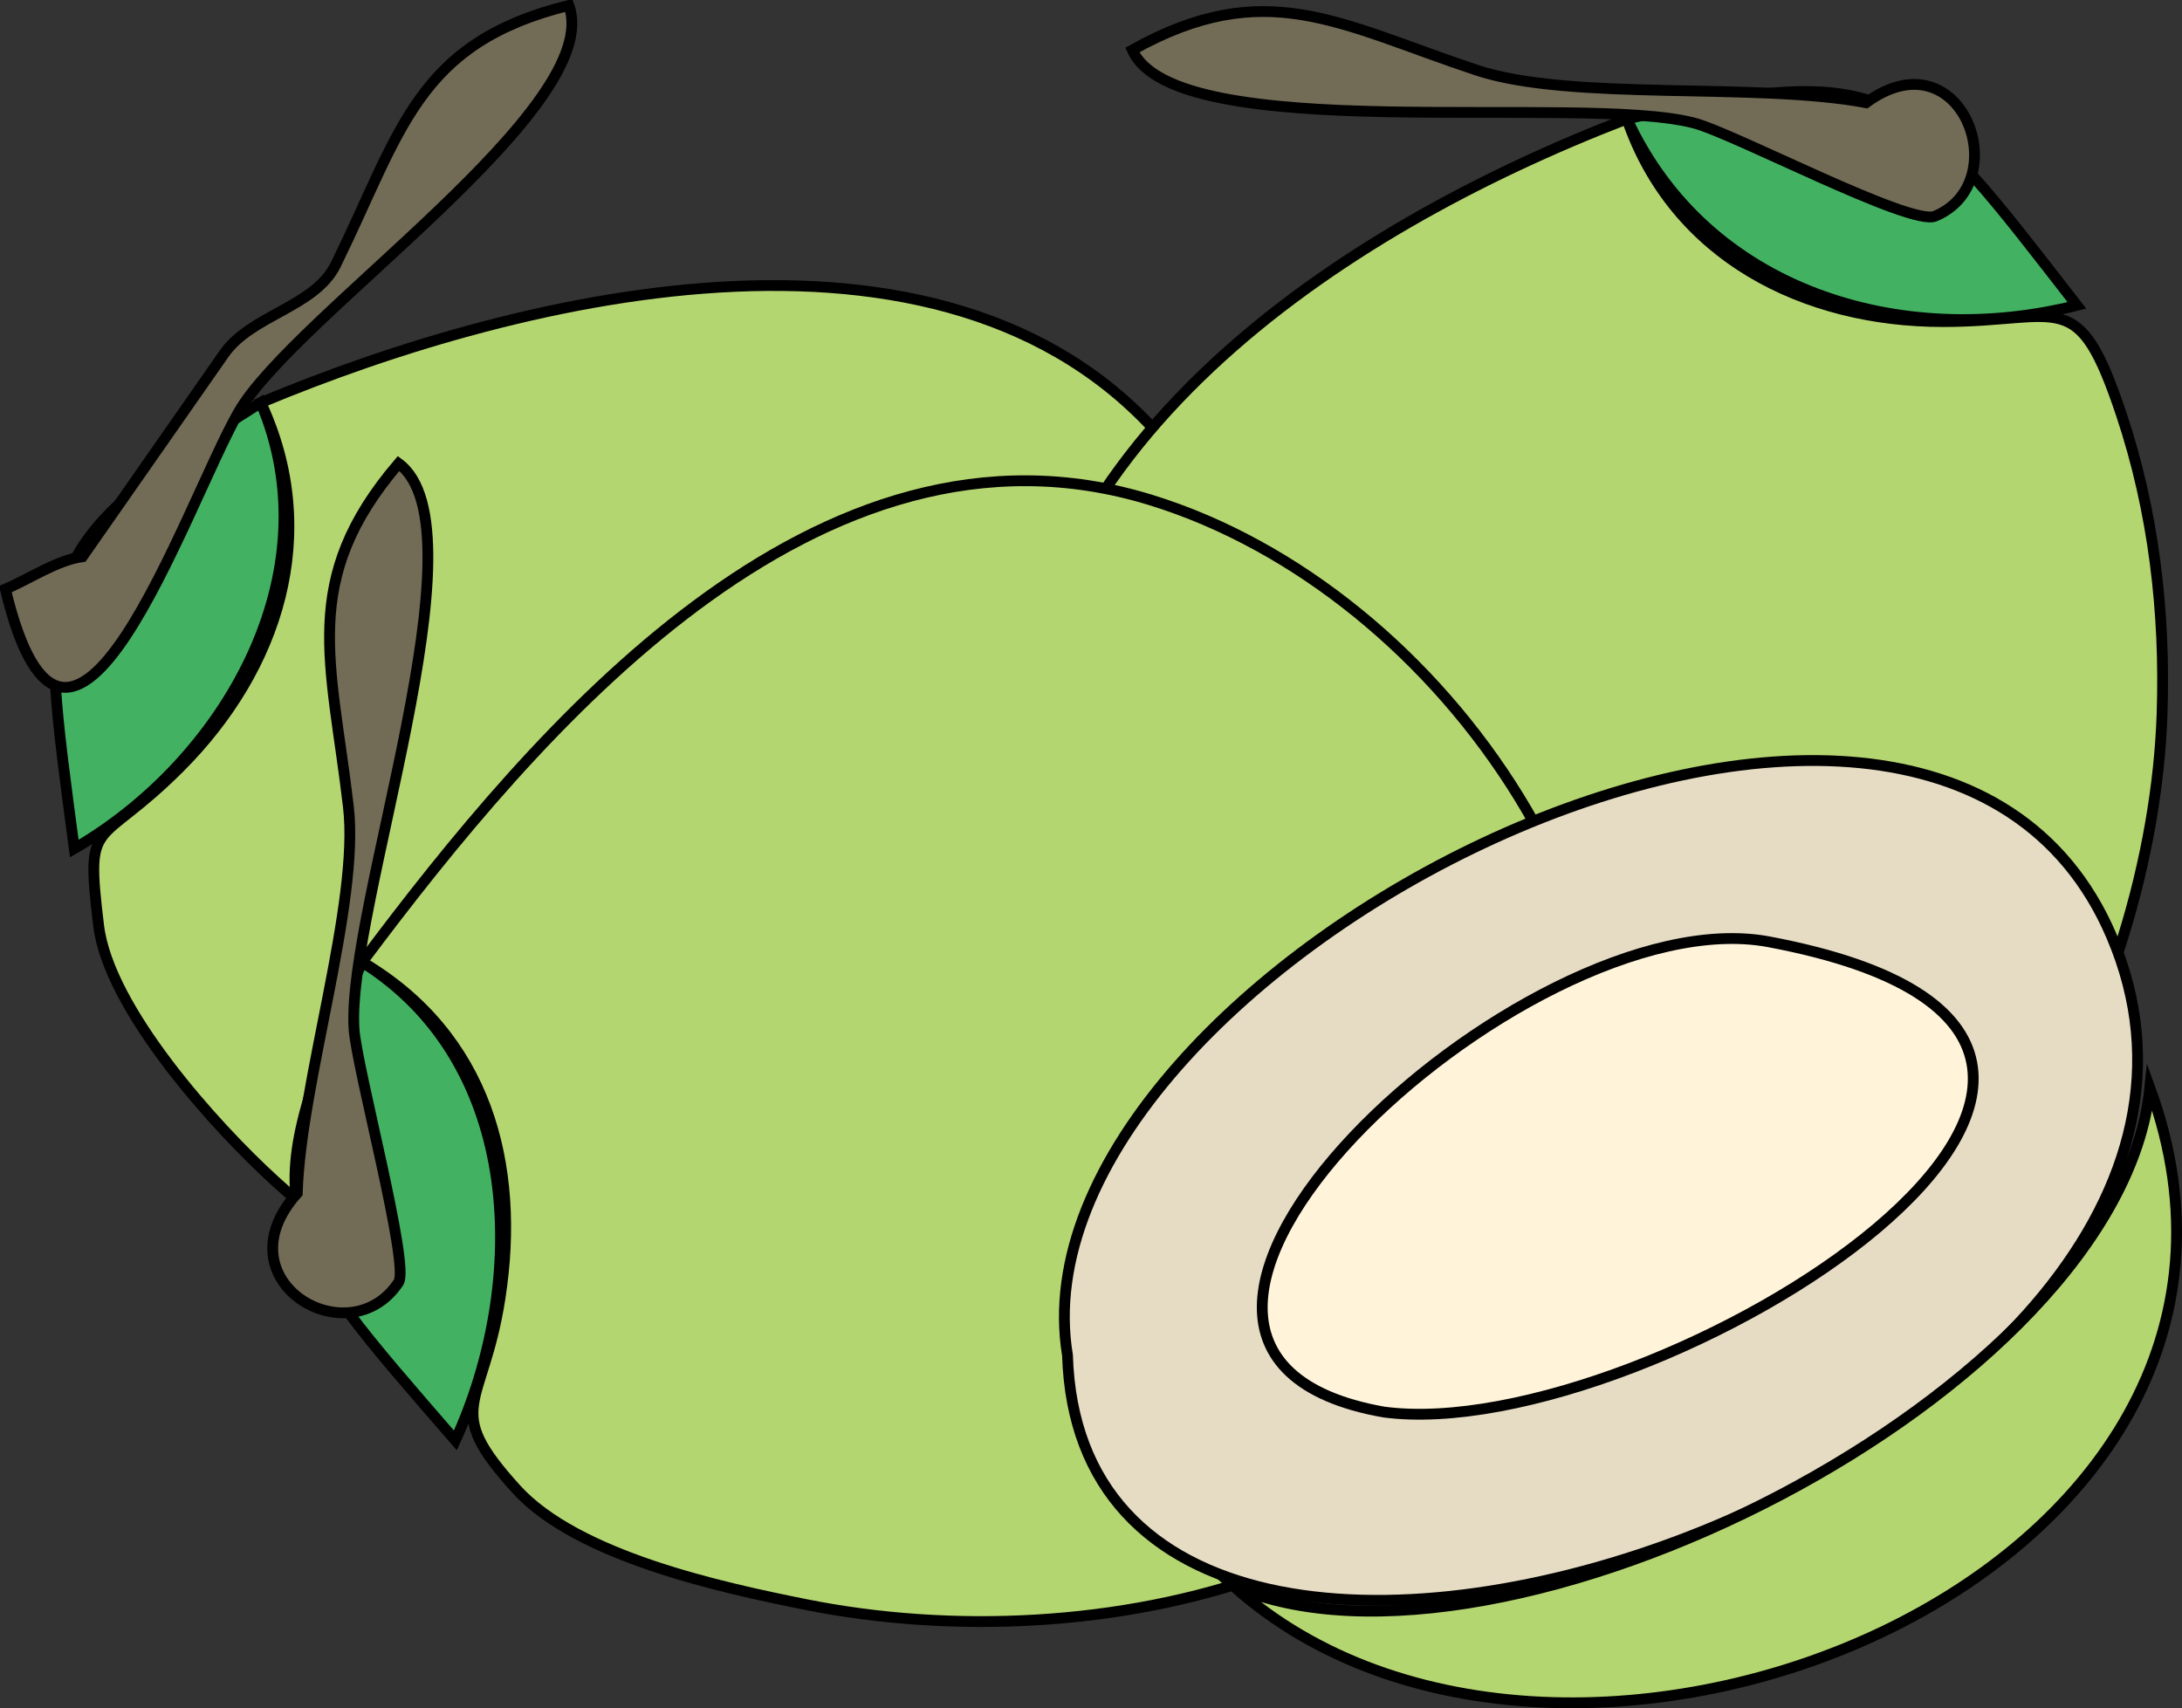 <svg xmlns="http://www.w3.org/2000/svg" xmlns:xlink="http://www.w3.org/1999/xlink" version="1.1" id="Layer_1" x="0px" y="0px" enable-background="new 0 0 822.05 841.89" xml:space="preserve" viewBox="208.6 264.21 403.69 316.05">
<rect x="208.6" y="264.21" width="403.69" height="316.05" fill="#333333" stroke="none"/>
<path fill-rule="evenodd" clip-rule="evenodd" fill="#B4D670" stroke="#000000" stroke-width="2" stroke-linecap="square" stroke-miterlimit="10" d="  M256.846,338.708c48.425-20.255,129.453-40.122,168.75,9c35.923,44.904,37.721,123.398-9.75,162  c-49.552,40.294-115.899,9.796-156.375-27c-10.985-9.986-30.754-31.823-32.625-47.25c-2.513-20.722-0.389-13.861,15-29.25  C260.09,387.963,268.149,362.855,256.846,338.708z"/>
<path fill-rule="evenodd" clip-rule="evenodd" fill="#42B262" stroke="#000000" stroke-width="2" stroke-linecap="square" stroke-miterlimit="10" d="  M256.846,338.708c-43.077,27.157-41.193,31.926-34.5,82.5C250.121,405.136,270.361,370.393,256.846,338.708z"/>
<path fill-rule="evenodd" clip-rule="evenodd" fill="#726B56" stroke="#000000" stroke-width="2" stroke-linecap="square" stroke-miterlimit="10" d="  M223.846,367.208c-4.73,0.651-9.812,4.131-14.25,6c11.793,49.301,33.247-15.432,43.125-32.719  c10.23-17.903,67.95-56.421,61.125-75.281c-28.227,6.987-30.991,23.24-43.128,47.965c-3.859,7.862-15.626,9.278-20.659,16.487  C241.321,342.175,232.583,354.691,223.846,367.208z"/>
<path fill-rule="evenodd" clip-rule="evenodd" fill="#B4D670" stroke="#000000" stroke-width="2" stroke-linecap="square" stroke-miterlimit="10" d="  M509.596,286.208c-53.653,20.661-114,60.619-114,124.125c0,59.274,61.015,109.125,117.375,109.125  c60.527,0,93.841-71.373,95.625-123c0.651-18.849-1.534-37.602-7.5-55.5c-8.066-24.201-11.021-17.25-33-17.25  C542.4,323.708,518.311,311.708,509.596,286.208z"/>
<path fill-rule="evenodd" clip-rule="evenodd" fill="#42B262" stroke="#000000" stroke-width="2" stroke-linecap="square" stroke-miterlimit="10" d="  M509.596,286.208c49.528-11.214,52.121-5.523,83.25,34.5C560.265,328.889,524.35,318.167,509.596,286.208z"/>
<path fill-rule="evenodd" clip-rule="evenodd" fill="#726B56" stroke="#000000" stroke-width="2" stroke-linecap="square" stroke-miterlimit="10" d="  M553.846,283.208c17.544-12.868,27.855,14.701,12.75,21c-4.553,1.898-37.213-15.337-44.625-17.25  c-21.204-5.472-96.02,4.447-103.875-13.5c24.667-13.758,38.108-4.797,63.632,3.71C499.183,282.987,533.43,279.379,553.846,283.208z"/>
<path fill-rule="evenodd" clip-rule="evenodd" fill="#B4D670" stroke="#000000" stroke-width="2" stroke-linecap="square" stroke-miterlimit="10" d="  M275.596,442.208c32.117-42.952,84.052-104.522,145.875-85.5c54.483,16.764,100.337,83.157,81.375,141  c-19.188,58.536-91.621,74.076-145.125,63.375c-15.727-3.146-42.345-8.924-53.625-21.375c-13.807-15.24-6.204-14.704-3-35.25  C304.989,479.489,298.521,455.684,275.596,442.208z"/>
<path fill-rule="evenodd" clip-rule="evenodd" fill="#42B262" stroke="#000000" stroke-width="2" stroke-linecap="square" stroke-miterlimit="10" d="  M275.596,442.208c-20.541,46.684-16.167,49.885,17.25,88.5C306.284,501.445,305.529,460.977,275.596,442.208z"/>
<path fill-rule="evenodd" clip-rule="evenodd" fill="#726B56" stroke="#000000" stroke-width="2" stroke-linecap="square" stroke-miterlimit="10" d="  M263.596,484.958c-14.497,16.158,9.541,30.44,18.75,16.5c2.093-3.168-7.792-39.768-8.25-46.875  c-1.439-22.303,24.615-92.508,8.25-104.625c-18.422,21.562-12.424,36.648-9.291,63.507  C275.144,431.367,264.223,464.562,263.596,484.958z"/>
<path fill-rule="evenodd" clip-rule="evenodd" fill="#E6DCC4" stroke="#000000" stroke-width="2" stroke-linecap="square" stroke-miterlimit="10" d="  M406.096,514.958c-11.722-71.003,158.448-158.537,193.125-77.625C640.131,532.79,409.148,614.43,406.096,514.958z"/>
<path fill-rule="evenodd" clip-rule="evenodd" fill="#B4D670" stroke="#000000" stroke-width="2" stroke-linecap="square" stroke-miterlimit="10" d="  M436.846,557.708c61.105,54.716,202.57-1.578,169.5-92.25C600.58,522.054,486.263,579.084,436.846,557.708z"/>
<path fill-rule="evenodd" clip-rule="evenodd" fill="#FFF4D9" stroke="#000000" stroke-width="2" stroke-linecap="square" stroke-miterlimit="10" d="  M464.596,525.458c-64.552-11.41,25.963-95.521,71.25-87C634.731,457.062,514.113,532.075,464.596,525.458z"/>
</svg>